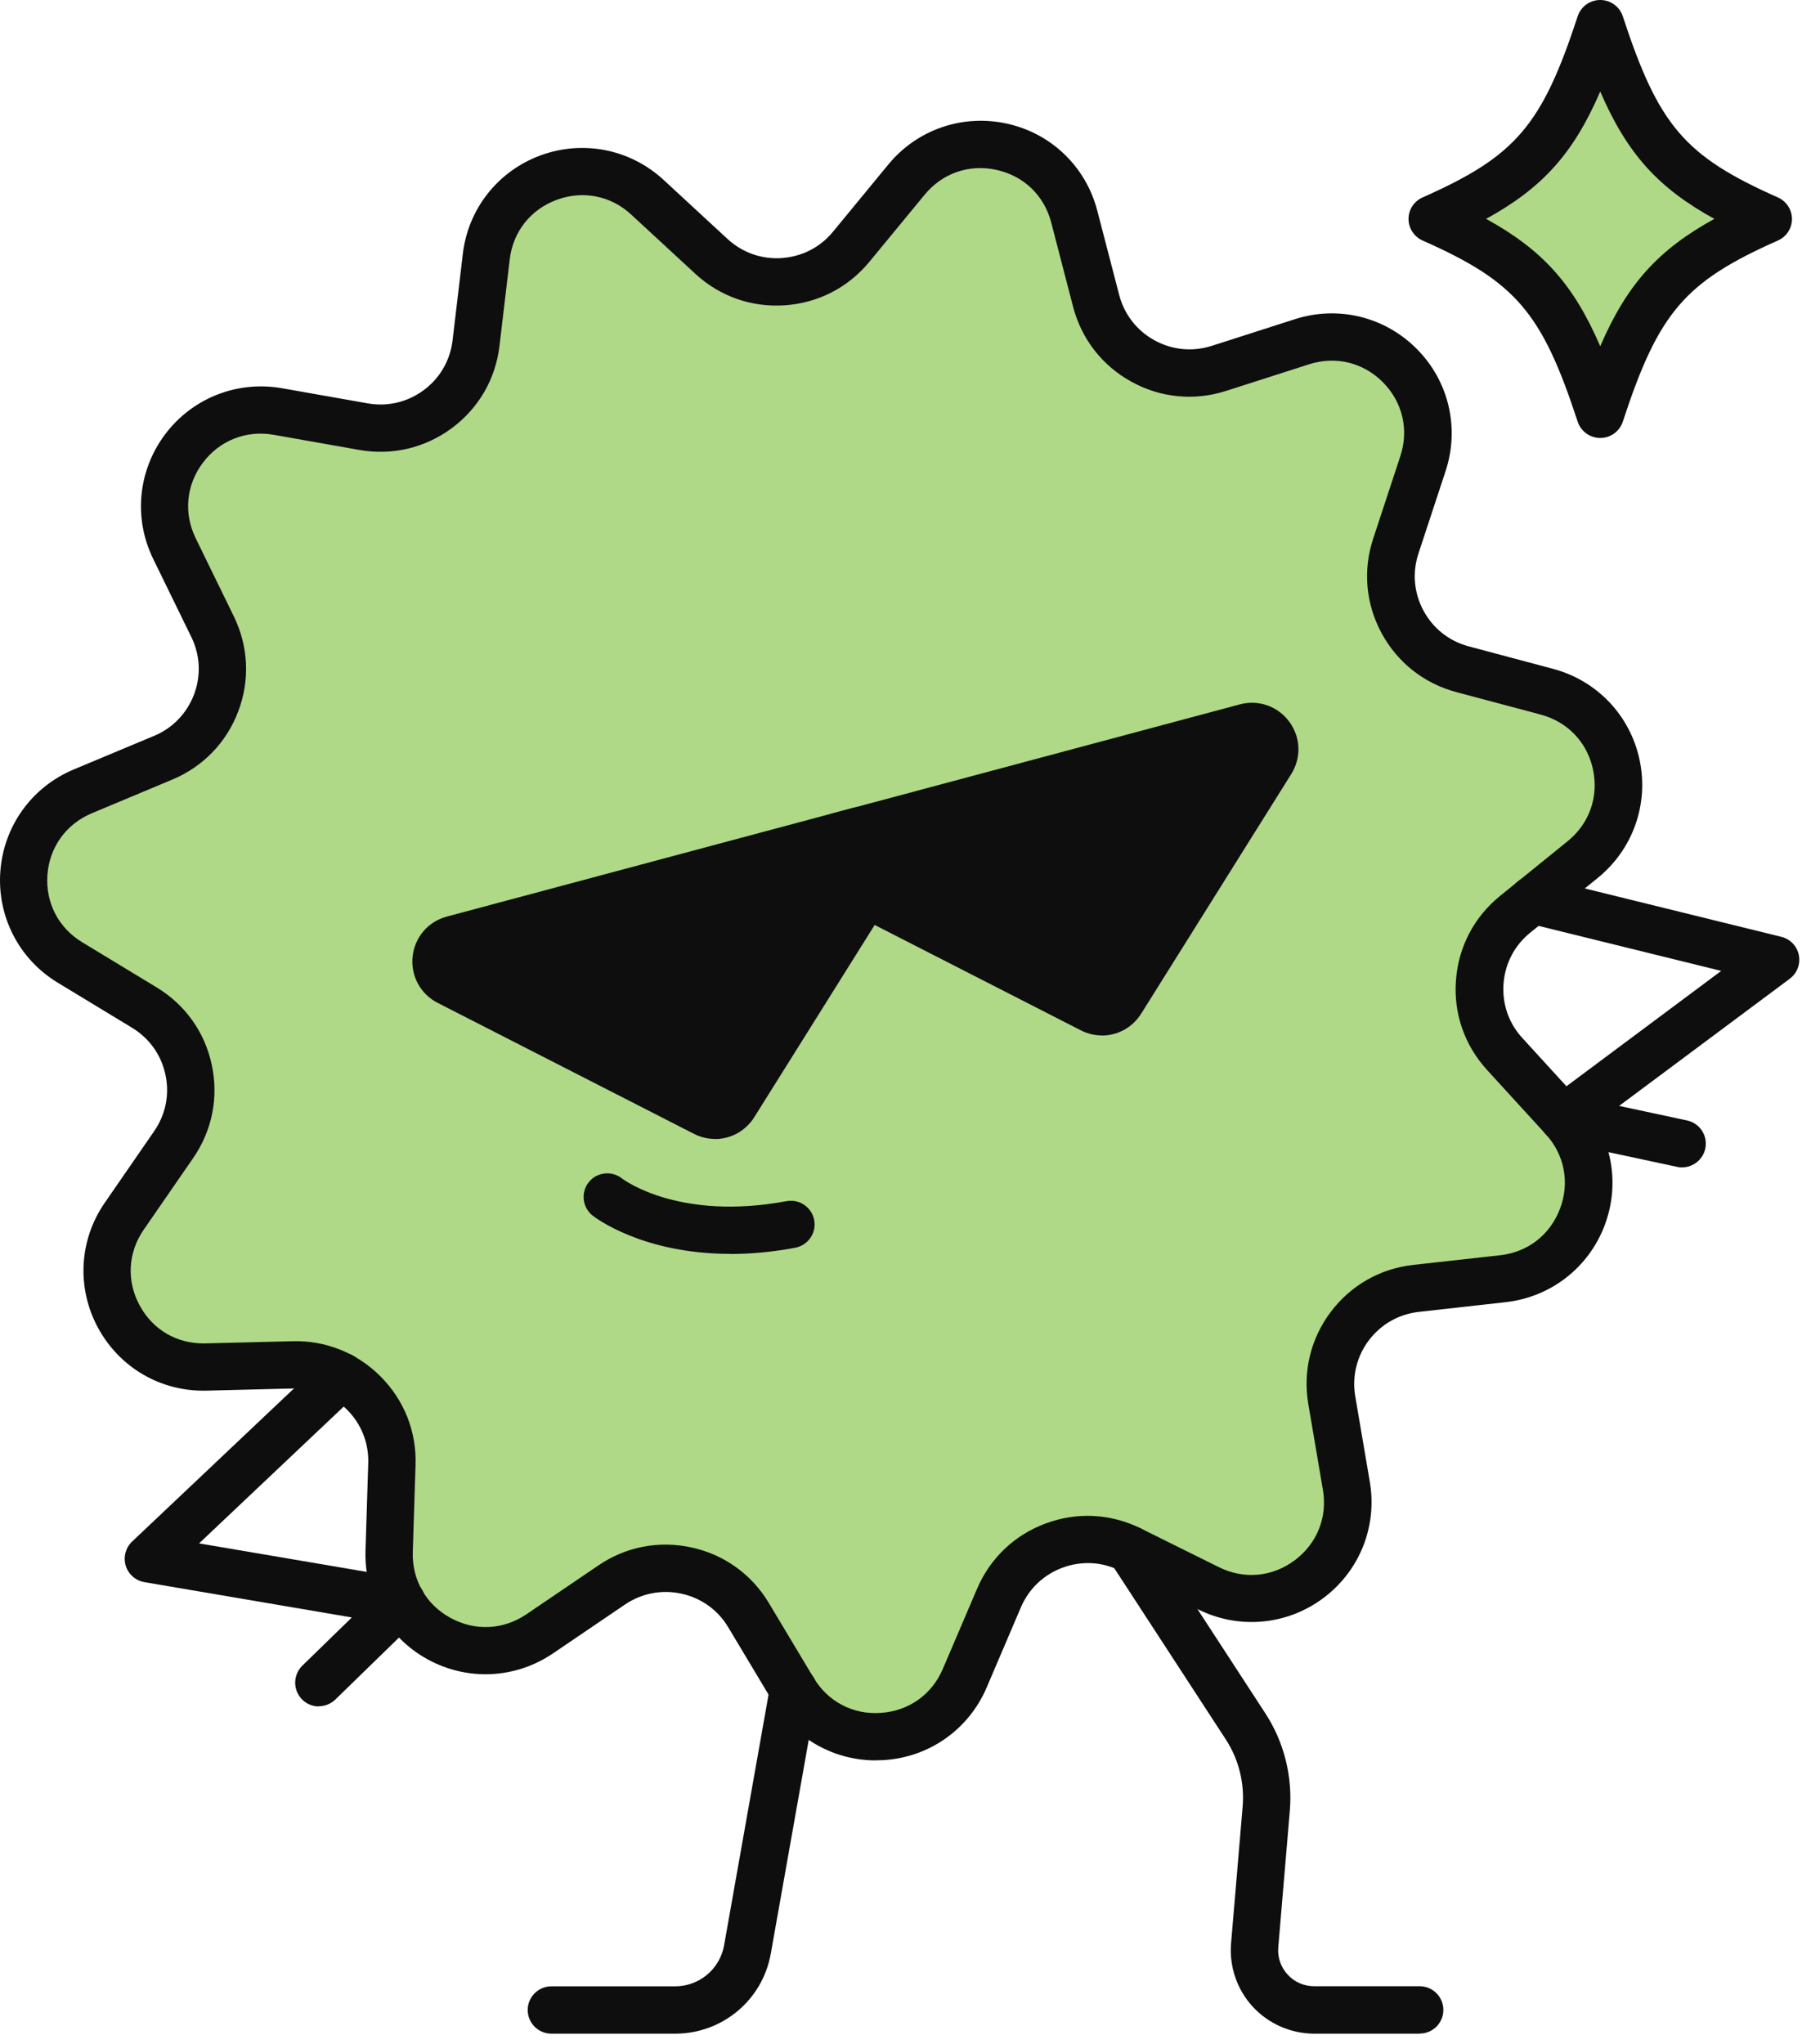 <svg width="57" height="64" viewBox="0 0 57 64" fill="none" xmlns="http://www.w3.org/2000/svg">
<path d="M24.844 52.91L23.443 50.571C22.553 49.083 20.594 48.65 19.157 49.625L16.899 51.158C14.86 52.542 12.108 51.03 12.185 48.567L12.275 45.843C12.331 44.112 10.915 42.689 9.182 42.733L6.454 42.801C3.988 42.864 2.492 40.107 3.893 38.076L5.442 35.832C6.428 34.407 6.006 32.444 4.522 31.546L2.189 30.132C0.082 28.854 0.317 25.727 2.59 24.776L5.107 23.723C6.707 23.053 7.416 21.18 6.653 19.621L5.457 17.172C4.377 14.958 6.267 12.453 8.695 12.883L11.381 13.357C13.091 13.659 14.699 12.462 14.904 10.743L15.225 8.036C15.513 5.591 18.46 4.503 20.27 6.175L22.274 8.024C23.547 9.201 25.55 9.065 26.651 7.725L28.385 5.62C29.952 3.717 33.018 4.396 33.638 6.779L34.324 9.418C34.76 11.095 36.517 12.062 38.17 11.531L40.767 10.698C43.115 9.945 45.329 12.168 44.557 14.51L43.706 17.098C43.163 18.743 44.118 20.507 45.795 20.952L48.431 21.654C50.814 22.288 51.473 25.354 49.556 26.907L47.436 28.626C46.089 29.717 45.941 31.718 47.11 32.998L48.95 35.011C50.612 36.831 49.505 39.766 47.053 40.039L44.341 40.341C42.616 40.534 41.408 42.135 41.699 43.842L42.156 46.528C42.569 48.955 40.049 50.829 37.841 49.732L35.395 48.52C33.84 47.749 31.958 48.443 31.279 50.037L30.207 52.545C29.24 54.81 26.108 55.023 24.841 52.91H24.844Z" fill="#B0D987"/>
<path d="M27.432 55.12C26.111 55.12 24.895 54.436 24.209 53.291L22.808 50.953C22.485 50.41 21.965 50.037 21.345 49.9C20.727 49.764 20.098 49.886 19.576 50.238L17.317 51.771C16.142 52.568 14.637 52.639 13.391 51.955C12.144 51.27 11.399 49.963 11.447 48.543L11.533 45.819C11.553 45.187 11.319 44.591 10.874 44.144C10.428 43.696 9.844 43.462 9.2 43.474L6.472 43.542C5.042 43.58 3.748 42.825 3.071 41.577C2.394 40.329 2.474 38.826 3.282 37.658L4.831 35.414C5.19 34.892 5.315 34.267 5.181 33.647C5.048 33.028 4.677 32.509 4.136 32.18L1.804 30.766C0.593 30.031 -0.096 28.691 0.011 27.277C0.118 25.863 0.996 24.642 2.308 24.093L4.825 23.041C5.41 22.798 5.852 22.335 6.077 21.745C6.3 21.152 6.27 20.515 5.994 19.949L4.798 17.5C4.175 16.226 4.32 14.729 5.175 13.594C6.03 12.461 7.434 11.91 8.832 12.156L11.518 12.63C12.141 12.74 12.764 12.592 13.272 12.215C13.779 11.839 14.1 11.284 14.174 10.656L14.495 7.95C14.661 6.538 15.593 5.359 16.925 4.867C18.261 4.375 19.736 4.668 20.781 5.631L22.784 7.481C23.25 7.911 23.856 8.124 24.485 8.08C25.117 8.035 25.687 7.745 26.088 7.256L27.821 5.151C28.723 4.054 30.148 3.565 31.537 3.871C32.926 4.176 34.009 5.222 34.365 6.595L35.051 9.233C35.211 9.844 35.603 10.351 36.158 10.656C36.713 10.961 37.351 11.021 37.954 10.828L40.551 9.995C41.904 9.559 43.367 9.915 44.37 10.923C45.374 11.931 45.718 13.395 45.276 14.744L44.424 17.331C44.225 17.933 44.284 18.568 44.584 19.125C44.887 19.682 45.389 20.076 46 20.239L48.638 20.942C50.013 21.307 51.051 22.398 51.348 23.785C51.645 25.172 51.143 26.592 50.042 27.487L47.923 29.204C47.433 29.601 47.137 30.167 47.089 30.798C47.042 31.43 47.249 32.035 47.677 32.5L49.517 34.513C50.476 35.562 50.758 37.038 50.256 38.366C49.754 39.694 48.564 40.616 47.151 40.773L44.439 41.076C43.809 41.147 43.255 41.461 42.872 41.965C42.492 42.469 42.34 43.091 42.444 43.714L42.901 46.4C43.139 47.799 42.578 49.195 41.438 50.043C40.298 50.89 38.797 51.024 37.523 50.392L35.078 49.18C34.511 48.898 33.873 48.866 33.279 49.085C32.685 49.304 32.222 49.746 31.973 50.327L30.902 52.835C30.344 54.142 29.118 55.014 27.699 55.109C27.613 55.114 27.524 55.117 27.438 55.117L27.432 55.12ZM25.482 52.533C25.93 53.283 26.717 53.695 27.589 53.632C28.462 53.573 29.186 53.057 29.527 52.257L30.599 49.749C31.009 48.789 31.774 48.059 32.757 47.698C33.736 47.336 34.793 47.392 35.731 47.858L38.176 49.07C38.96 49.459 39.844 49.379 40.545 48.857C41.245 48.335 41.578 47.511 41.432 46.651L40.975 43.966C40.8 42.937 41.049 41.911 41.678 41.076C42.308 40.243 43.228 39.718 44.267 39.605L46.979 39.303C47.849 39.208 48.549 38.663 48.858 37.844C49.167 37.029 48.998 36.155 48.41 35.512L46.57 33.499C45.866 32.728 45.519 31.729 45.599 30.689C45.676 29.648 46.166 28.712 46.979 28.053L49.099 26.337C49.775 25.789 50.072 24.95 49.891 24.096C49.71 23.242 49.096 22.599 48.25 22.374L45.611 21.671C44.602 21.401 43.771 20.749 43.272 19.83C42.774 18.912 42.679 17.859 43.005 16.869L43.857 14.281C44.13 13.451 43.925 12.589 43.311 11.969C42.697 11.35 41.83 11.139 40.999 11.406L38.402 12.239C37.407 12.559 36.354 12.458 35.437 11.954C34.52 11.45 33.873 10.617 33.608 9.607L32.923 6.968C32.703 6.123 32.065 5.507 31.21 5.32C30.356 5.13 29.516 5.421 28.961 6.094L27.227 8.199C26.562 9.005 25.622 9.488 24.58 9.559C23.532 9.63 22.538 9.278 21.772 8.569L19.769 6.719C19.128 6.126 18.255 5.955 17.436 6.257C16.617 6.559 16.065 7.256 15.964 8.124L15.643 10.831C15.522 11.868 14.99 12.781 14.153 13.404C13.313 14.026 12.284 14.269 11.257 14.089L8.571 13.614C7.713 13.463 6.882 13.789 6.356 14.486C5.831 15.182 5.745 16.066 6.128 16.851L7.324 19.3C7.781 20.239 7.832 21.292 7.463 22.27C7.095 23.248 6.359 24.007 5.395 24.41L2.878 25.463C2.074 25.8 1.551 26.521 1.486 27.389C1.421 28.261 1.827 29.049 2.575 29.503L4.908 30.917C5.801 31.459 6.416 32.319 6.632 33.342C6.852 34.361 6.644 35.399 6.051 36.259L4.501 38.503C4.006 39.22 3.958 40.109 4.374 40.874C4.789 41.642 5.549 42.084 6.434 42.063L9.161 41.995C10.197 41.965 11.188 42.362 11.924 43.103C12.66 43.844 13.049 44.825 13.014 45.869L12.928 48.593C12.901 49.465 13.34 50.238 14.106 50.656C14.872 51.077 15.759 51.036 16.483 50.547L18.742 49.014C19.605 48.427 20.644 48.228 21.665 48.454C22.686 48.679 23.544 49.296 24.081 50.194L25.482 52.533Z" fill="#0E0E0F"/>
<path d="M26.901 26.01L14.184 29.413C13.548 29.582 13.459 30.442 14.044 30.741L22.064 34.838C22.396 35.007 22.8 34.894 22.998 34.58L27.697 27.081C28.041 26.529 27.534 25.841 26.904 26.01H26.901Z" fill="#0E0E0F"/>
<path d="M22.396 35.662C22.17 35.662 21.942 35.609 21.728 35.499L13.709 31.402C13.168 31.127 12.86 30.558 12.922 29.953C12.987 29.348 13.406 28.856 13.993 28.699L26.711 25.296C27.293 25.142 27.901 25.352 28.261 25.838C28.62 26.322 28.643 26.965 28.323 27.478L23.625 34.977C23.349 35.419 22.88 35.665 22.393 35.665L22.396 35.662ZM14.442 30.113L22.381 34.168L27.032 26.742L14.442 30.113ZM27.094 26.725C27.094 26.725 27.094 26.725 27.097 26.725L26.901 26.01L27.094 26.725Z" fill="#0E0E0F"/>
<path d="M39.019 22.772L26.301 26.175C25.666 26.344 25.576 27.204 26.161 27.503L34.181 31.6C34.513 31.769 34.917 31.656 35.116 31.342L39.814 23.842C40.158 23.291 39.651 22.603 39.022 22.772H39.019Z" fill="#0E0E0F"/>
<path d="M34.513 32.421C34.287 32.421 34.059 32.368 33.845 32.258L25.826 28.161C25.285 27.886 24.977 27.317 25.039 26.712C25.105 26.107 25.523 25.615 26.111 25.458L38.828 22.055C39.41 21.898 40.019 22.111 40.378 22.597C40.737 23.081 40.761 23.724 40.44 24.237L35.742 31.736C35.466 32.178 34.997 32.424 34.51 32.424L34.513 32.421ZM26.559 26.872L34.498 30.927L39.149 23.501L26.559 26.872ZM39.211 23.484C39.211 23.484 39.211 23.484 39.214 23.484L39.018 22.769L39.211 23.484Z" fill="#0E0E0F"/>
<path d="M22.873 39.26C20.116 39.26 18.632 38.119 18.558 38.06C18.238 37.805 18.184 37.339 18.436 37.019C18.689 36.699 19.155 36.646 19.475 36.895C19.555 36.957 21.286 38.232 24.634 37.609C25.037 37.535 25.423 37.799 25.5 38.202C25.574 38.605 25.31 38.99 24.907 39.068C24.168 39.207 23.488 39.263 22.873 39.263V39.26Z" fill="#0E0E0F"/>
<path d="M9.986 53.43C9.793 53.43 9.6 53.356 9.455 53.205C9.17 52.911 9.176 52.443 9.467 52.155L11.019 50.644L4.522 49.538C4.246 49.49 4.018 49.292 3.937 49.022C3.857 48.752 3.934 48.462 4.136 48.269L10.182 42.551C10.479 42.269 10.948 42.281 11.23 42.581C11.512 42.877 11.5 43.345 11.203 43.627L6.235 48.325L12.705 49.425C12.981 49.473 13.207 49.668 13.29 49.935C13.373 50.202 13.299 50.492 13.1 50.685L10.503 53.214C10.357 53.353 10.17 53.424 9.983 53.424L9.986 53.43Z" fill="#0E0E0F"/>
<path d="M52.683 36.554C52.633 36.554 52.579 36.548 52.526 36.536L48.801 35.738C48.516 35.676 48.294 35.457 48.231 35.172C48.169 34.888 48.279 34.594 48.513 34.419L53.906 30.4L47.819 28.9C47.421 28.802 47.178 28.399 47.276 28.002C47.373 27.604 47.777 27.361 48.175 27.459L55.788 29.333C56.067 29.401 56.281 29.623 56.337 29.905C56.393 30.186 56.283 30.474 56.052 30.646L50.709 34.627L52.838 35.083C53.238 35.169 53.493 35.563 53.407 35.964C53.333 36.311 53.025 36.551 52.683 36.551V36.554Z" fill="#0E0E0F"/>
<path d="M21.145 63.676H17.269C16.86 63.676 16.527 63.344 16.527 62.935C16.527 62.526 16.86 62.194 17.269 62.194H21.145C21.899 62.194 22.544 61.654 22.677 60.913L24.119 52.785C24.191 52.382 24.576 52.112 24.98 52.183C25.384 52.254 25.654 52.64 25.583 53.043L24.14 61.171C23.882 62.623 22.624 63.676 21.148 63.676H21.145Z" fill="#0E0E0F"/>
<path d="M44.462 63.676H41.162C40.431 63.676 39.728 63.368 39.235 62.832C38.74 62.295 38.493 61.569 38.556 60.843L38.918 56.565C38.98 55.827 38.793 55.077 38.387 54.458L34.783 48.926C34.561 48.582 34.659 48.123 35 47.901C35.344 47.678 35.804 47.776 36.027 48.117L39.63 53.648C40.215 54.544 40.485 55.626 40.396 56.69L40.034 60.967C40.007 61.287 40.111 61.593 40.328 61.827C40.544 62.064 40.841 62.191 41.162 62.191H44.462C44.872 62.191 45.204 62.523 45.204 62.932C45.204 63.342 44.872 63.673 44.462 63.673V63.676Z" fill="#0E0E0F"/>
<path d="M55.374 6.857C52.264 8.238 51.302 9.356 50.115 12.975C48.928 9.356 47.966 8.238 44.855 6.857C47.966 5.475 48.928 4.358 50.115 0.738C51.302 4.358 52.264 5.475 55.374 6.857Z" fill="#B0D987"/>
<path d="M50.117 13.713C49.797 13.713 49.512 13.508 49.411 13.203C48.289 9.779 47.473 8.825 44.556 7.532C44.288 7.414 44.113 7.147 44.113 6.856C44.113 6.566 44.285 6.299 44.556 6.181C47.47 4.888 48.289 3.934 49.411 0.51C49.512 0.205 49.794 0 50.117 0C50.441 0 50.723 0.205 50.824 0.51C51.946 3.934 52.762 4.888 55.679 6.181C55.947 6.299 56.122 6.566 56.122 6.856C56.122 7.147 55.95 7.414 55.679 7.532C52.765 8.825 51.946 9.779 50.824 13.203C50.723 13.508 50.441 13.713 50.117 13.713ZM46.544 6.853C48.307 7.823 49.278 8.896 50.117 10.841C50.958 8.896 51.931 7.823 53.691 6.853C51.928 5.884 50.958 4.811 50.117 2.866C49.278 4.811 48.304 5.884 46.544 6.853Z" fill="#0E0E0F"/>
</svg>
